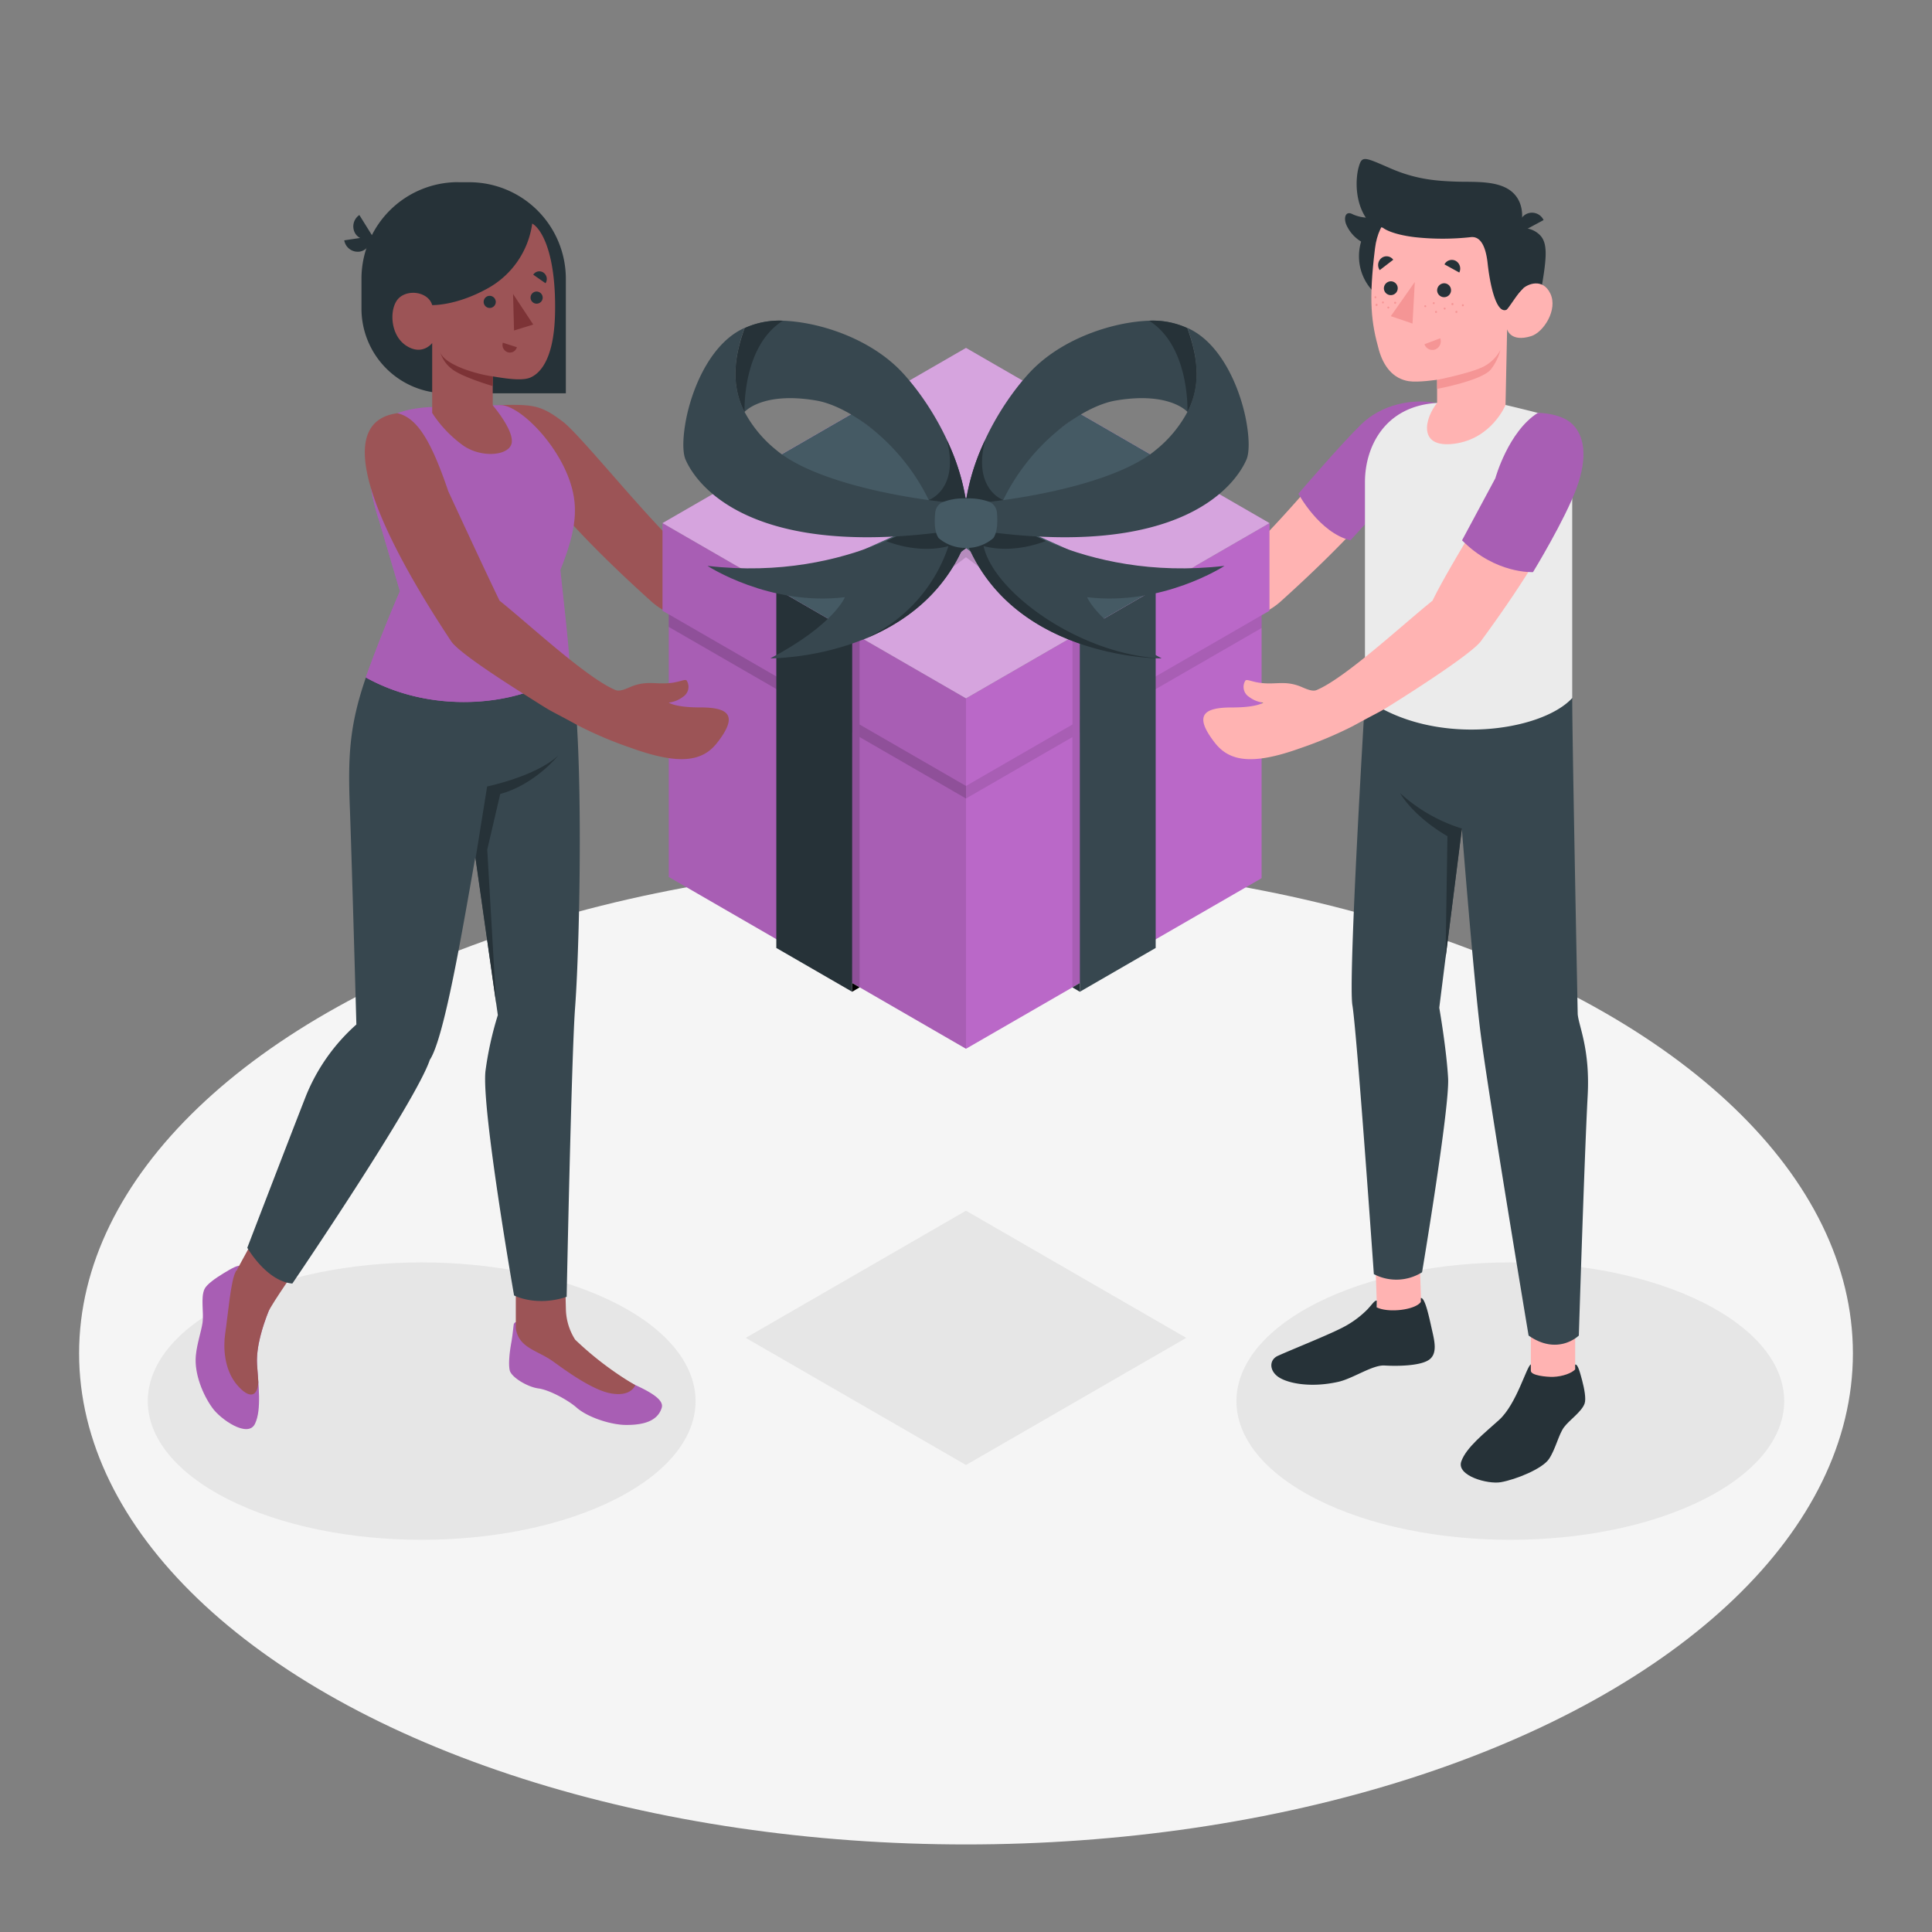 <svg xmlns="http://www.w3.org/2000/svg" viewBox="0 0 500 500"><rect x="0" y="0" width="500" height="500" fill="#808080" stroke="none"/><g id="freepik--Floor--inject-61"><ellipse id="freepik--floor--inject-61" cx="250" cy="350.25" rx="229.53" ry="127.09" style="fill:#f5f5f5"></ellipse></g><g id="freepik--Shadow--inject-61"><path id="freepik--shadow--inject-61" d="M59,388c27.69,14,72.57,14,100.25,0s27.69-36.75,0-50.78-72.56-14-100.25,0S31.34,374,59,388Z" style="fill:#e6e6e6"></path><path id="freepik--shadow--inject-61" d="M441,388c-27.68,14-72.57,14-100.25,0s-27.68-36.75,0-50.78,72.57-14,100.25,0S468.66,374,441,388Z" style="fill:#e6e6e6"></path><polygon id="freepik--shadow--inject-61" points="307 346.24 250 313.33 193 346.24 250 379.14 307 346.24" style="fill:#e6e6e6"></polygon></g><g id="freepik--Characters--inject-61"><g id="freepik--character-boy--inject-61"><path d="M331.45,155.65c18.8-16.92,39-38.14,39.28-50.82-8.73-.2-10.73,0-16.44,4.33-5.08,3.86-25.93,30.25-33,34.82-9.36,2.35-26.2,5.09-34.31,5.24a5.86,5.86,0,0,1-3.91-1.44c-2.93-2.52-5.21-2.44-8.4-4-2.5-1.24-3.47-2.66-4-2.22s-1.55,2.27-.16,4.3A16.2,16.2,0,0,0,273.7,149a32.6,32.6,0,0,1-8.78-2.27c-6.73-2.7-10.08-1.86-7.39,7,1.68,5.54,6.47,8.89,20,9.24a103.78,103.78,0,0,0,14.91-.39c9.9-1.29,21.28-1.49,29.36-2.51A17.88,17.88,0,0,0,331.45,155.65Z" style="fill:#ffb3b2"></path><g id="freepik--Character--inject-61"><path d="M371.67,104.28c-6.46-1.19-14.18.5-19.33,5.49s-16.31,18-16.31,18,5.37,10.07,13.45,12.06l8-8.73Z" style="fill:#BA68C8"></path><path d="M371.67,104.28c-6.46-1.19-14.18.5-19.33,5.49s-16.31,18-16.31,18,5.37,10.07,13.45,12.06l8-8.73Z" style="opacity:0.1"></path><rect x="396.18" y="343.7" width="11.47" height="16.7" style="fill:#ffb3b2"></rect><rect x="356.13" y="323.22" width="11.47" height="16.7" transform="translate(-11.19 12.64) rotate(-1.97)" style="fill:#ffb3b2"></rect><path d="M406.89,180.65c0,11,1.42,81.8,1.42,81.8.27,3.16,3.22,9,2.58,21.07-.87,16.44-2.29,62.12-2.29,62.12s-5.38,5.33-13,0c0,0-10.38-62.06-12.44-78.36-1.79-14.22-4.84-52.85-4.84-52.85l-5.84,46.37s1.87,10.69,2.29,18.24-6.74,50.22-6.74,50.22a12.54,12.54,0,0,1-12.48.48S351.15,267,350,260.15s3.28-79.5,3.28-79.5Z" style="fill:#37474f"></path><path d="M389.63,104.8c.86.21,5.79,1.37,10.48,2.61a9.1,9.1,0,0,1,6.78,8.81v64.43c-8,8.75-36.08,12.83-53.64,0V124.74c0-8.93,5-19.66,18.67-20.46Z" style="fill:#ebebeb"></path><path d="M393.49,59.08a6.1,6.1,0,0,1,5.06,1.78c2.17,2.22,1.72,6.33,0,15.78l-6.71.77Z" style="fill:#263238"></path><path d="M354.35,56.35a10.47,10.47,0,0,1-4.2-.86c-2.06-1.18-2.6,1.16-1.47,3.2a9.6,9.6,0,0,0,7.79,5.18c.06-.29,1.93-5.24,1.93-5.24Z" style="fill:#263238"></path><circle cx="364.81" cy="66.31" r="13.11" style="fill:#263238"></circle><path d="M390.34,77.41c1,.6,2.42-1.32,3.65-2.6s5.24-3,7.24,1.17-1.77,10-4.93,11c-5.44,1.71-6.26-1.78-6.26-1.78l-.41,19.63s-3.57,8.72-13.22,10-7.66-6.65-4.49-10.55v-6s-4.93.75-7.33.37c-4-.62-6.53-3.77-7.74-8.11-1.95-7-2.69-12.58-1-26.26,1.82-15,19.27-15.16,28.69-9.23S390.34,77.41,390.34,77.41Z" style="fill:#ffb3b2"></path><path d="M389.84,80.19c.47-.18,2.91-4.25,4.15-5.38,1.72-1.57-.5-15.73-.5-15.73s1.74-5.37-1.66-8.93-10-3-14.79-3.14c-5-.18-10.38-.48-17.21-3.45s-7.35-3.32-8.2-.32-1.17,9.88,2.91,14.49l3.4,1.24s1.83,1.63,8.21,2.41a66.55,66.55,0,0,0,14.42,0c1.85-.25,3.82,1,4.44,6.88C385.47,72.52,387,81.26,389.84,80.19Z" style="fill:#263238"></path><path d="M393.48,60.18l6-3.23a3.32,3.32,0,0,0-4.57-1.51A3.59,3.59,0,0,0,393.48,60.18Z" style="fill:#263238"></path><path d="M371.93,98.31s8.94-1.8,12.06-3.46a10.3,10.3,0,0,0,4.32-4.28,14,14,0,0,1-2.45,5c-2.29,2.92-13.93,5.07-13.93,5.07Z" style="fill:#f59595"></path><path d="M371.93,75.18a1.8,1.8,0,1,0,1.79-1.87A1.85,1.85,0,0,0,371.93,75.18Z" style="fill:#263238"></path><path d="M373.63,79.86a.25.25,0,1,0,.5,0,.25.25,0,1,0-.5,0Z" style="fill:#f59595"></path><path d="M375.64,78.72a.25.25,0,0,0,.25.26.26.26,0,0,0,.26-.26.26.26,0,1,0-.51,0Z" style="fill:#f59595"></path><path d="M376.66,80.72a.24.24,0,0,0,.25.26.26.26,0,0,0,.26-.26.26.26,0,0,0-.26-.26A.26.26,0,0,0,376.66,80.72Z" style="fill:#f59595"></path><path d="M378.33,79a.27.27,0,0,0,.26.27.26.26,0,0,0,.25-.27.26.26,0,0,0-.25-.26A.26.26,0,0,0,378.33,79Z" style="fill:#f59595"></path><path d="M370.8,78.46a.25.25,0,1,0,.5,0,.25.25,0,1,0-.5,0Z" style="fill:#f59595"></path><path d="M371.39,80.72a.24.24,0,0,0,.25.26.25.25,0,0,0,.25-.26.25.25,0,1,0-.5,0Z" style="fill:#f59595"></path><path d="M368.61,79.25a.25.25,0,1,0,.5,0,.25.25,0,1,0-.5,0Z" style="fill:#f59595"></path><path d="M360.81,78.36a.26.26,0,0,0,.25.26.26.26,0,0,0,.25-.27.26.26,0,0,0-.25-.26A.26.26,0,0,0,360.81,78.36Z" style="fill:#f59595"></path><path d="M359.05,79.59a.25.25,0,0,0,.25.26.26.26,0,0,0,.25-.26.25.25,0,1,0-.5,0Z" style="fill:#f59595"></path><path d="M357.67,78.27a.26.26,0,0,0,.25.27.27.27,0,0,0,0-.53A.26.26,0,0,0,357.67,78.27Z" style="fill:#f59595"></path><path d="M356,78.88a.26.26,0,1,0,.51,0,.26.26,0,0,0-.25-.26A.26.26,0,0,0,356,78.88Z" style="fill:#f59595"></path><path d="M355.72,76.92a.26.26,0,0,0,.25.27.27.27,0,0,0,0-.53A.26.26,0,0,0,355.72,76.92Z" style="fill:#f59595"></path><path d="M373.83,68.42l3.83,2.11a2.29,2.29,0,0,0-.89-3A2.14,2.14,0,0,0,373.83,68.42Z" style="fill:#263238"></path><path d="M372.74,87.55l-4.09,1.53a2.16,2.16,0,0,0,2.78,1.36A2.28,2.28,0,0,0,372.74,87.55Z" style="fill:#f59595"></path><path d="M357.07,69.91l3.5-2.69a2.13,2.13,0,0,0-3-.47A2.32,2.32,0,0,0,357.07,69.91Z" style="fill:#263238"></path><path d="M358.15,74.67a1.79,1.79,0,1,0,1.79-1.87A1.84,1.84,0,0,0,358.15,74.67Z" style="fill:#263238"></path><polygon points="366.15 72.97 365.56 83.74 359.94 81.82 366.15 72.97" style="fill:#f59595"></polygon><path d="M396.18,354.74V353.1c-1.1.48-3.65,10.21-8.2,14.36-3.62,3.3-8.55,7.11-9.81,10.79s6.87,5.94,10.25,5.34c3.93-.7,10.74-3.46,12.45-6s2.5-6.34,3.89-8.22,4.59-4,5.34-6.15c.42-1.19-.07-3.81-.65-6-.54-2-1.11-4.26-1.8-4.07,0,.25,0,1.25,0,1.25-.84.93-3.14,1.84-5.74,1.94C400.23,356.36,396.16,356,396.18,354.74Z" style="fill:#263238"></path><path d="M356.3,336.58c-.6,0-1.08.86-2.4,2.28a25.24,25.24,0,0,1-6.74,4.86c-4.3,2.15-12.65,5.45-16.43,7.16-2.36,1.06-2.25,3.91.19,5.53s8.33,2.8,15.41,1.21c3.85-.86,8.87-4.42,12-4.23s9.12.15,11.47-1.46,1.4-5.07.74-8c-.72-3.23-1.76-8.18-2.83-8l0,1c-1.38,2.08-8.4,2.94-11.43,1.4Z" style="fill:#263238"></path><path d="M378.35,214.43a42.47,42.47,0,0,1-16-9.16s3.09,5.77,12.25,11.14l-.5,31.54Z" style="fill:#263238"></path></g></g><g id="freepik--character-girl--inject-61"><path d="M168.56,155.65c-18.81-16.92-39.05-38.14-39.28-50.82,8.72-.2,10.73,0,16.43,4.33,5.08,3.86,25.93,30.25,33,34.82,9.36,2.35,26.21,5.09,34.31,5.24a5.86,5.86,0,0,0,3.91-1.44c2.93-2.52,5.21-2.44,8.4-4,2.51-1.24,3.47-2.66,4-2.22.69.56,1.55,2.27.16,4.3A16.2,16.2,0,0,1,226.3,149a32.6,32.6,0,0,0,8.78-2.27c6.73-2.7,10.08-1.86,7.4,7-1.68,5.54-6.48,8.89-20,9.24a103.78,103.78,0,0,1-14.91-.39c-9.9-1.29-21.27-1.49-29.35-2.51A17.82,17.82,0,0,1,168.56,155.65Z" style="fill:#9c5456"></path><path d="M118.53,47.16h2.91a25,25,0,0,1,25,25v29.62a0,0,0,0,1,0,0h-31A21.91,21.91,0,0,1,93.55,79.85V72.14a25,25,0,0,1,25-25Z" style="fill:#263238"></path><path d="M69.67,337.45l1.2-1.24c-.92,1.93-4.74,10.4-4.35,16.88.31,5.15,1.24,11.66-.52,15.36-1.82,3.86-9-1.18-11.06-4.12-2.46-3.41-4.67-8.83-4.26-13.43.29-3.23,1.43-6.29,1.76-8.73s-.54-6.38.49-8.57c.56-1.21,2.86-2.82,4.92-4.07,1.89-1.14,4-2.4,4.35-1.75l-.92.94c-.05,1.31,1,3.7,2.91,5.68C65.41,335.69,68.73,338.43,69.67,337.45Z" style="fill:#BA68C8"></path><path d="M69.67,337.45l1.2-1.24c-.92,1.93-4.74,10.4-4.35,16.88.31,5.15,1.24,11.66-.52,15.36-1.82,3.86-9-1.18-11.06-4.12-2.46-3.41-4.67-8.83-4.26-13.43.29-3.23,1.43-6.29,1.76-8.73s-.54-6.38.49-8.57c.56-1.21,2.86-2.82,4.92-4.07,1.89-1.14,4-2.4,4.35-1.75l-.92.94c-.05,1.31,1,3.7,2.91,5.68C65.41,335.69,68.73,338.43,69.67,337.45Z" style="opacity:0.1"></path><path d="M66.86,357.69c-.11-1.58-.25-3.15-.34-4.61-.27-4.53,1.51-10,2.93-13.59.81-2,8.36-12.77,8.36-12.77l-10.54-9-6,11h0l-.21.21,0,.07c-1.33,2.2-2,10.86-2.79,16.19-.52,3.57-.23,9,2.76,12.83C63.91,361.63,66.57,362.22,66.86,357.69Z" style="fill:#9c5456"></path><path d="M133.53,342.16a.81.81,0,0,0-.59.74c-.14,1-.3,2.82-.6,4.5-.41,2.24-.82,5.46-.42,7.24s4.59,4.31,7.41,4.68,7.67,3,9.94,5c2.78,2.44,8.67,4.4,12.63,4.45,4.64.05,8.28-1,9.34-4.4.44-1.41-.72-3.13-6.71-5.87,0,0-3-1.52-4.75-2.56-8.67-5.23-11.65-8.24-14.24-13.69Z" style="fill:#BA68C8"></path><path d="M133.53,342.16a.81.81,0,0,0-.59.74c-.14,1-.3,2.82-.6,4.5-.41,2.24-.82,5.46-.42,7.24s4.59,4.31,7.41,4.68,7.67,3,9.94,5c2.78,2.44,8.67,4.4,12.63,4.45,4.64.05,8.28-1,9.34-4.4.44-1.41-.72-3.13-6.71-5.87,0,0-3-1.52-4.75-2.56-8.67-5.23-11.65-8.24-14.24-13.69Z" style="opacity:0.1"></path><path d="M148.85,346.7a15.26,15.26,0,0,1-2.39-7.62l-.19-7.39H133.49l0,10.46,0,1.6c.72,5.08,5.51,5.68,9.51,8.49,2,1.4,9.78,7.38,15,8.35,4.26.78,5.85-.9,6.42-2.1A84.62,84.62,0,0,1,148.85,346.7Z" style="fill:#9c5456"></path><path d="M92.23,265.14a49.54,49.54,0,0,0-13,18.36C75.29,293.53,64,322.92,64,322.92s4.94,8.67,11.66,9.26c0,0,31.91-46.93,35.58-57.9,3.72-5.6,8.37-33.18,11.74-52.26l.12.21,5.74,40.48a86.8,86.8,0,0,0-3.21,14.55c-1,9.93,7.41,58,7.41,58s5.71,3,13.61.35c0,0,1.27-62.68,2.17-74.65,1.5-20.09,2.23-76.75-1.45-88.64l-52.65,2.94,0,0c-4.37,12.62-4.71,20.68-4.15,34.52C91.09,224.08,92.23,265.14,92.23,265.14Z" style="fill:#37474f"></path><path d="M123.07,222.23l3-18.69s12.65-2.63,18.39-8c0,0-6,7.49-15,9.94l-3.36,14.39,2.29,39.73Z" style="fill:#263238"></path><path d="M110.92,105.37h0c-11.81.81-15.52,5.65-15.6,12.76a53.3,53.3,0,0,0,2.83,16.69L103.51,153s-4.44,10.08-8.84,22.32c20.66,11.53,46.45,5.47,52.67-2.94.26-1.79-1.34-15.74-2.32-24.86,3.64-9.12,4.6-14.91,3.06-20.94-2.85-11.2-13.91-22.11-18.8-21.72Z" style="fill:#BA68C8"></path><path d="M110.92,105.37h0c-11.81.81-15.52,5.65-15.6,12.76a53.3,53.3,0,0,0,2.83,16.69L103.51,153s-4.44,10.08-8.84,22.32c20.66,11.53,46.45,5.47,52.67-2.94.26-1.79-1.34-15.74-2.32-24.86,3.64-9.12,4.6-14.91,3.06-20.94-2.85-11.2-13.91-22.11-18.8-21.72Z" style="opacity:0.1"></path><path d="M137.14,178.86l-18.21-19.63-23.24-35.3a54.9,54.9,0,0,0,2.46,10.89L103.51,153s-4.44,10.08-8.84,22.32C109.14,183.37,126.13,182.81,137.14,178.86Z" style="fill:#BA68C8"></path><path d="M137.14,178.86l-18.21-19.63-23.24-35.3a54.9,54.9,0,0,0,2.46,10.89L103.51,153s-4.44,10.08-8.84,22.32C109.14,183.37,126.13,182.81,137.14,178.86Z" style="opacity:0.1"></path><path d="M93,55.65l3.58,5.74a3.28,3.28,0,0,1-4.66-1A3.56,3.56,0,0,1,93,55.65Z" style="fill:#263238"></path><path d="M89.09,62.2l6.7-1A3.29,3.29,0,0,1,93,65.13,3.55,3.55,0,0,1,89.09,62.2Z" style="fill:#263238"></path><path d="M137.74,57.85c2.79,1.65,6.24,8.68,5.9,23.4-.29,12.48-4.33,15.56-6.36,16.45s-5.95.35-9.76-.29v7.49s5.27,6.12,4.93,9.55-7.6,4.25-12.52.89a31.68,31.68,0,0,1-8.08-8.46V88.78s-2.57,3.43-6.78.64-4.36-9.71-1.92-12.19,7.71-1.7,8.7,1.73c0,0,6.07.22,14.16-4.22A22.72,22.72,0,0,0,137.74,57.85Z" style="fill:#9c5456"></path><path d="M128.31,78.11a1.57,1.57,0,1,1-1.65-1.55A1.6,1.6,0,0,1,128.31,78.11Z" style="fill:#263238"></path><path d="M130.13,88.69l3.64,1.17a1.88,1.88,0,0,1-2.37,1.3A2,2,0,0,1,130.13,88.69Z" style="fill:#7d3336"></path><path d="M141.18,73.3,138,71.09a1.87,1.87,0,0,1,2.64-.54A2,2,0,0,1,141.18,73.3Z" style="fill:#263238"></path><path d="M140.45,77a1.57,1.57,0,1,1-1.65-1.55A1.6,1.6,0,0,1,140.45,77Z" style="fill:#263238"></path><polygon points="132.78 76.08 133.03 85.53 138 83.99 132.78 76.08" style="fill:#7d3336"></polygon><path d="M127.52,97.41c-4-.52-12.27-2.89-13.55-6.16a8.41,8.41,0,0,0,2.89,4.17c2.47,2.11,10.66,4.49,10.66,4.49Z" style="fill:#7d3336"></path></g><g id="freepik--gift-box--inject-61"><polygon points="250 271.42 173.08 226.96 173.08 158.99 171.46 158.06 171.46 135.38 250 180.73 250 271.42" style="fill:#BA68C8"></polygon><polygon points="250 271.42 173.08 226.96 173.08 158.99 171.46 158.06 171.46 135.38 250 180.73 250 271.42" style="opacity:0.1"></polygon><polygon points="250 203.4 222.46 187.5 222.45 164.79 220.56 163.73 220.55 186.4 173.08 158.99 173.08 162.25 220.55 189.65 220.54 254.41 222.47 255.52 222.46 190.75 250 206.65 250 203.4" style="opacity:0.15"></polygon><polygon points="250 271.42 326.5 227.28 326.5 159.23 328.54 158.06 328.54 135.38 250 180.73 250 271.42" style="fill:#BA68C8"></polygon><polygon points="326.5 159.23 279.45 186.4 279.44 163.73 277.55 164.79 277.55 187.5 250 203.4 250 206.65 277.54 190.76 277.53 255.52 279.46 254.41 279.45 189.67 326.5 162.53 326.5 159.23" style="opacity:0.1"></polygon><polygon points="328.54 135.38 250 90.04 171.46 135.38 250 180.73 328.54 135.38" style="fill:#BA68C8"></polygon><polygon points="328.54 135.38 250 90.04 171.46 135.38 250 180.73 328.54 135.38" style="fill:#fff;opacity:0.4"></polygon><polyline points="236.78 136.28 199.24 119.38 200.91 118.38 238.77 135.39" style="opacity:0.15"></polyline><polyline points="263.21 136.28 300.75 119.38 299.07 118.38 261.21 135.39" style="opacity:0.15"></polyline><polygon points="279.44 163.73 251.57 143.04 251.57 143.03 250 141.86 249.99 141.87 249.99 141.86 248.41 143.03 248.42 143.04 220.54 163.73 222.44 164.79 249.99 144.21 277.55 164.79 279.44 163.73" style="opacity:0.15"></polygon><polygon points="299.09 152.39 299.09 245.33 279.46 256.67 279.44 163.73 299.09 152.39" style="fill:#37474f"></polygon><polygon points="279.46 256.67 277.53 255.52 279.46 254.41 279.46 256.67" style="fill:#263238"></polygon><polygon points="200.91 152.39 200.91 245.33 220.54 256.67 220.56 163.73 200.91 152.39" style="fill:#263238"></polygon><polygon points="220.54 256.67 222.47 255.52 220.54 254.41 220.54 256.67"></polygon><polygon points="220.56 163.73 250.01 141.87 261.24 135.38 299.09 118.38 279.46 107.04 250.01 128.9 238.79 135.39 200.91 152.39 220.56 163.73" style="fill:#455a64"></polygon><polygon points="238.79 135.39 236.79 136.28 243.4 139.21 248.43 143.03 250.01 141.86 245.1 138.22 238.79 135.39" style="fill:#263238"></polygon><polygon points="279.44 163.73 245.1 138.22 200.91 118.38 220.55 107.04 254.92 132.55 299.09 152.39 279.44 163.73" style="fill:#455a64"></polygon><path d="M243.84,131.66s-23.07,19.15-60.74,14.79c0,0,16,10.47,35.56,8.1,0,0-2.81,7.14-19.29,15.83,0,0,41.17.38,51.81-33.8Z" style="fill:#37474f"></path><path d="M222.15,166c11.4-4.28,23.84-12.72,29-29.39l-7.34-4.92h0A65.23,65.23,0,0,1,229.3,140h0s8,3.5,16.16,1.34A40.15,40.15,0,0,1,222.15,166Z" style="fill:#263238"></path><path d="M192.69,106.61s4.58-5.36,18.63-2.94c8.48,1.47,22.88,11.35,30,27.81.9,2.08,2.92,2.78,4,4.18a8,8,0,0,0,.82.88l4.45.05c0-15.38-8.63-30.9-16.79-39.88S212.2,83.34,202.62,83a21.5,21.5,0,0,0-9.88,1.9C190.13,92.17,189.05,99.38,192.69,106.61Z" style="fill:#37474f"></path><path d="M240.34,129.41h0s8-2.7,4.71-15.52a54.67,54.67,0,0,1,5.51,22.71l-4.45-.05a8,8,0,0,1-.82-.88c-1.08-1.4-3.1-2.1-4-4.18C241,130.77,240.67,130.09,240.34,129.41Z" style="fill:#263238"></path><path d="M200.89,116.46a32,32,0,0,1-8.2-9.86c-3.65-7.23-2.57-14.44,0-21.73-8.24,3.64-13.16,14.35-15,23-1,4.84-1.12,9-.3,11,2.31,5.44,15.84,27.42,73.79,17.74l-.06-6.09C236.61,129.62,211.27,125.2,200.89,116.46Z" style="fill:#37474f"></path><path d="M192.69,106.61S192,89.67,202.62,83a21.5,21.5,0,0,0-9.88,1.9C190.13,92.17,189.05,99.38,192.69,106.61Z" style="fill:#263238"></path><path d="M256.16,131.66s23.07,19.15,60.74,14.79c0,0-16,10.47-35.56,8.1,0,0,2.81,7.14,19.29,15.83,0,0-41.17.38-51.81-33.8Z" style="fill:#37474f"></path><path d="M254.54,141.32c8.12,2.16,16.16-1.34,16.16-1.34h0l-1.51-.68-.23-.1-1.34-.63-.3-.14-1.22-.61a2.85,2.85,0,0,1-.3-.16c-.39-.19-.76-.39-1.13-.58l-.3-.16-1-.57-.29-.16-.94-.54-.26-.15L261,135l-.24-.14-.76-.48-.22-.14-.67-.44-.2-.13-.58-.39-.17-.12-.49-.34-.15-.11-.39-.28-.13-.1-.29-.22-.13-.1-.18-.13-.12-.09-.06-.06-.07-.05h0l-2.4,1.61-4.94,3.31c10.63,34.18,51.8,33.8,51.81,33.8h0C279.44,169.4,257.19,153.33,254.54,141.32Z" style="fill:#263238"></path><path d="M307.31,106.61s-4.58-5.36-18.63-2.94c-8.48,1.47-22.88,11.35-30,27.81-.9,2.08-2.92,2.78-4,4.18a8,8,0,0,1-.82.88l-4.45.05c0-15.38,8.63-30.9,16.79-39.88S287.8,83.34,297.38,83a21.5,21.5,0,0,1,9.88,1.9C309.87,92.17,311,99.38,307.31,106.61Z" style="fill:#37474f"></path><path d="M259.66,129.41h0s-8-2.7-4.71-15.52a54.67,54.67,0,0,0-5.51,22.71l4.45-.05a8,8,0,0,0,.82-.88c1.08-1.4,3.1-2.1,4-4.18C259,130.77,259.33,130.09,259.66,129.41Z" style="fill:#263238"></path><path d="M299.11,116.46a32,32,0,0,0,8.2-9.86c3.65-7.23,2.57-14.44,0-21.73,8.24,3.64,13.16,14.35,15,23,1,4.84,1.12,9,.3,11-2.31,5.44-15.84,27.42-73.79,17.74l.06-6.09C263.39,129.62,288.73,125.2,299.11,116.46Z" style="fill:#37474f"></path><path d="M307.31,106.61S308,89.67,297.38,83a21.5,21.5,0,0,1,9.88,1.9C309.87,92.17,311,99.38,307.31,106.61Z" style="fill:#263238"></path><path d="M258,132.57a3.34,3.34,0,0,0-2-2.71A15.62,15.62,0,0,0,250,129a14.72,14.72,0,0,0-6.14,1,3.22,3.22,0,0,0-1.81,2.6c-.21,1.82-.34,4.9.86,6.65a10.61,10.61,0,0,0,7.11,2.55,10.45,10.45,0,0,0,7.07-2.55C258.28,137.47,258.16,134.39,258,132.57Z" style="fill:#455a64"></path></g><path id="freepik--girl-arm--inject-61" d="M116.75,165.94c-20.65-31.15-30.63-56.76-13.9-59,5.11,1.19,8.71,7.08,13.17,20.21,0,0,9.15,19.82,13.26,28.3,7.7,6.17,22.53,20,30,23.13,1.33.54,3.28-.62,4.63-1.1,3.64-1.27,5.74-.38,9.29-.69,2.78-.24,4.2-1.21,4.54-.61a3.06,3.06,0,0,1-1,4.17,7.44,7.44,0,0,1-3.68,1.48s1.68,1.27,8.14,1.25c7.25,0,10.07,1.93,4.35,9.21-3.59,4.55-9.27,5.93-22,1.35a103.9,103.9,0,0,1-13.74-5.78c-8.75-4.8-5.65-2.79-12.53-7.15C131.71,177.18,118.76,169,116.75,165.94Z" style="fill:#9c5456"></path><g id="freepik--boy-arm--inject-61"><path d="M383.25,165.94c24.56-33.44,33.64-56.29,16.9-58.53-5.1,1.19-8.71,7.09-13.17,20.22,0,0-12.15,19.35-16.25,27.83-7.71,6.17-22.54,20-30,23.13-1.32.54-3.28-.62-4.63-1.1-3.64-1.27-5.74-.38-9.29-.69-2.78-.24-4.2-1.21-4.54-.61a3.06,3.06,0,0,0,1,4.17,7.44,7.44,0,0,0,3.68,1.48s-1.68,1.27-8.14,1.25c-7.24,0-10.06,1.93-4.35,9.21,3.59,4.55,9.27,5.93,22,1.35a103.9,103.9,0,0,0,13.74-5.78c8.76-4.8,5.65-2.79,12.53-7.15C368.3,177.18,381.1,168.87,383.25,165.94Z" style="fill:#ffb3b2"></path><path d="M398,106.85s5.93,0,8.92,2.92,4.11,8.29,1.09,16.54-11.27,21.75-11.27,21.75-9.72.53-18.36-8.23L387,123.77S390.33,111.68,398,106.85Z" style="fill:#BA68C8"></path><path d="M398,106.85s5.93,0,8.92,2.92,4.11,8.29,1.09,16.54-11.27,21.75-11.27,21.75-9.72.53-18.36-8.23L387,123.77S390.33,111.68,398,106.85Z" style="opacity:0.1"></path></g></g></svg>